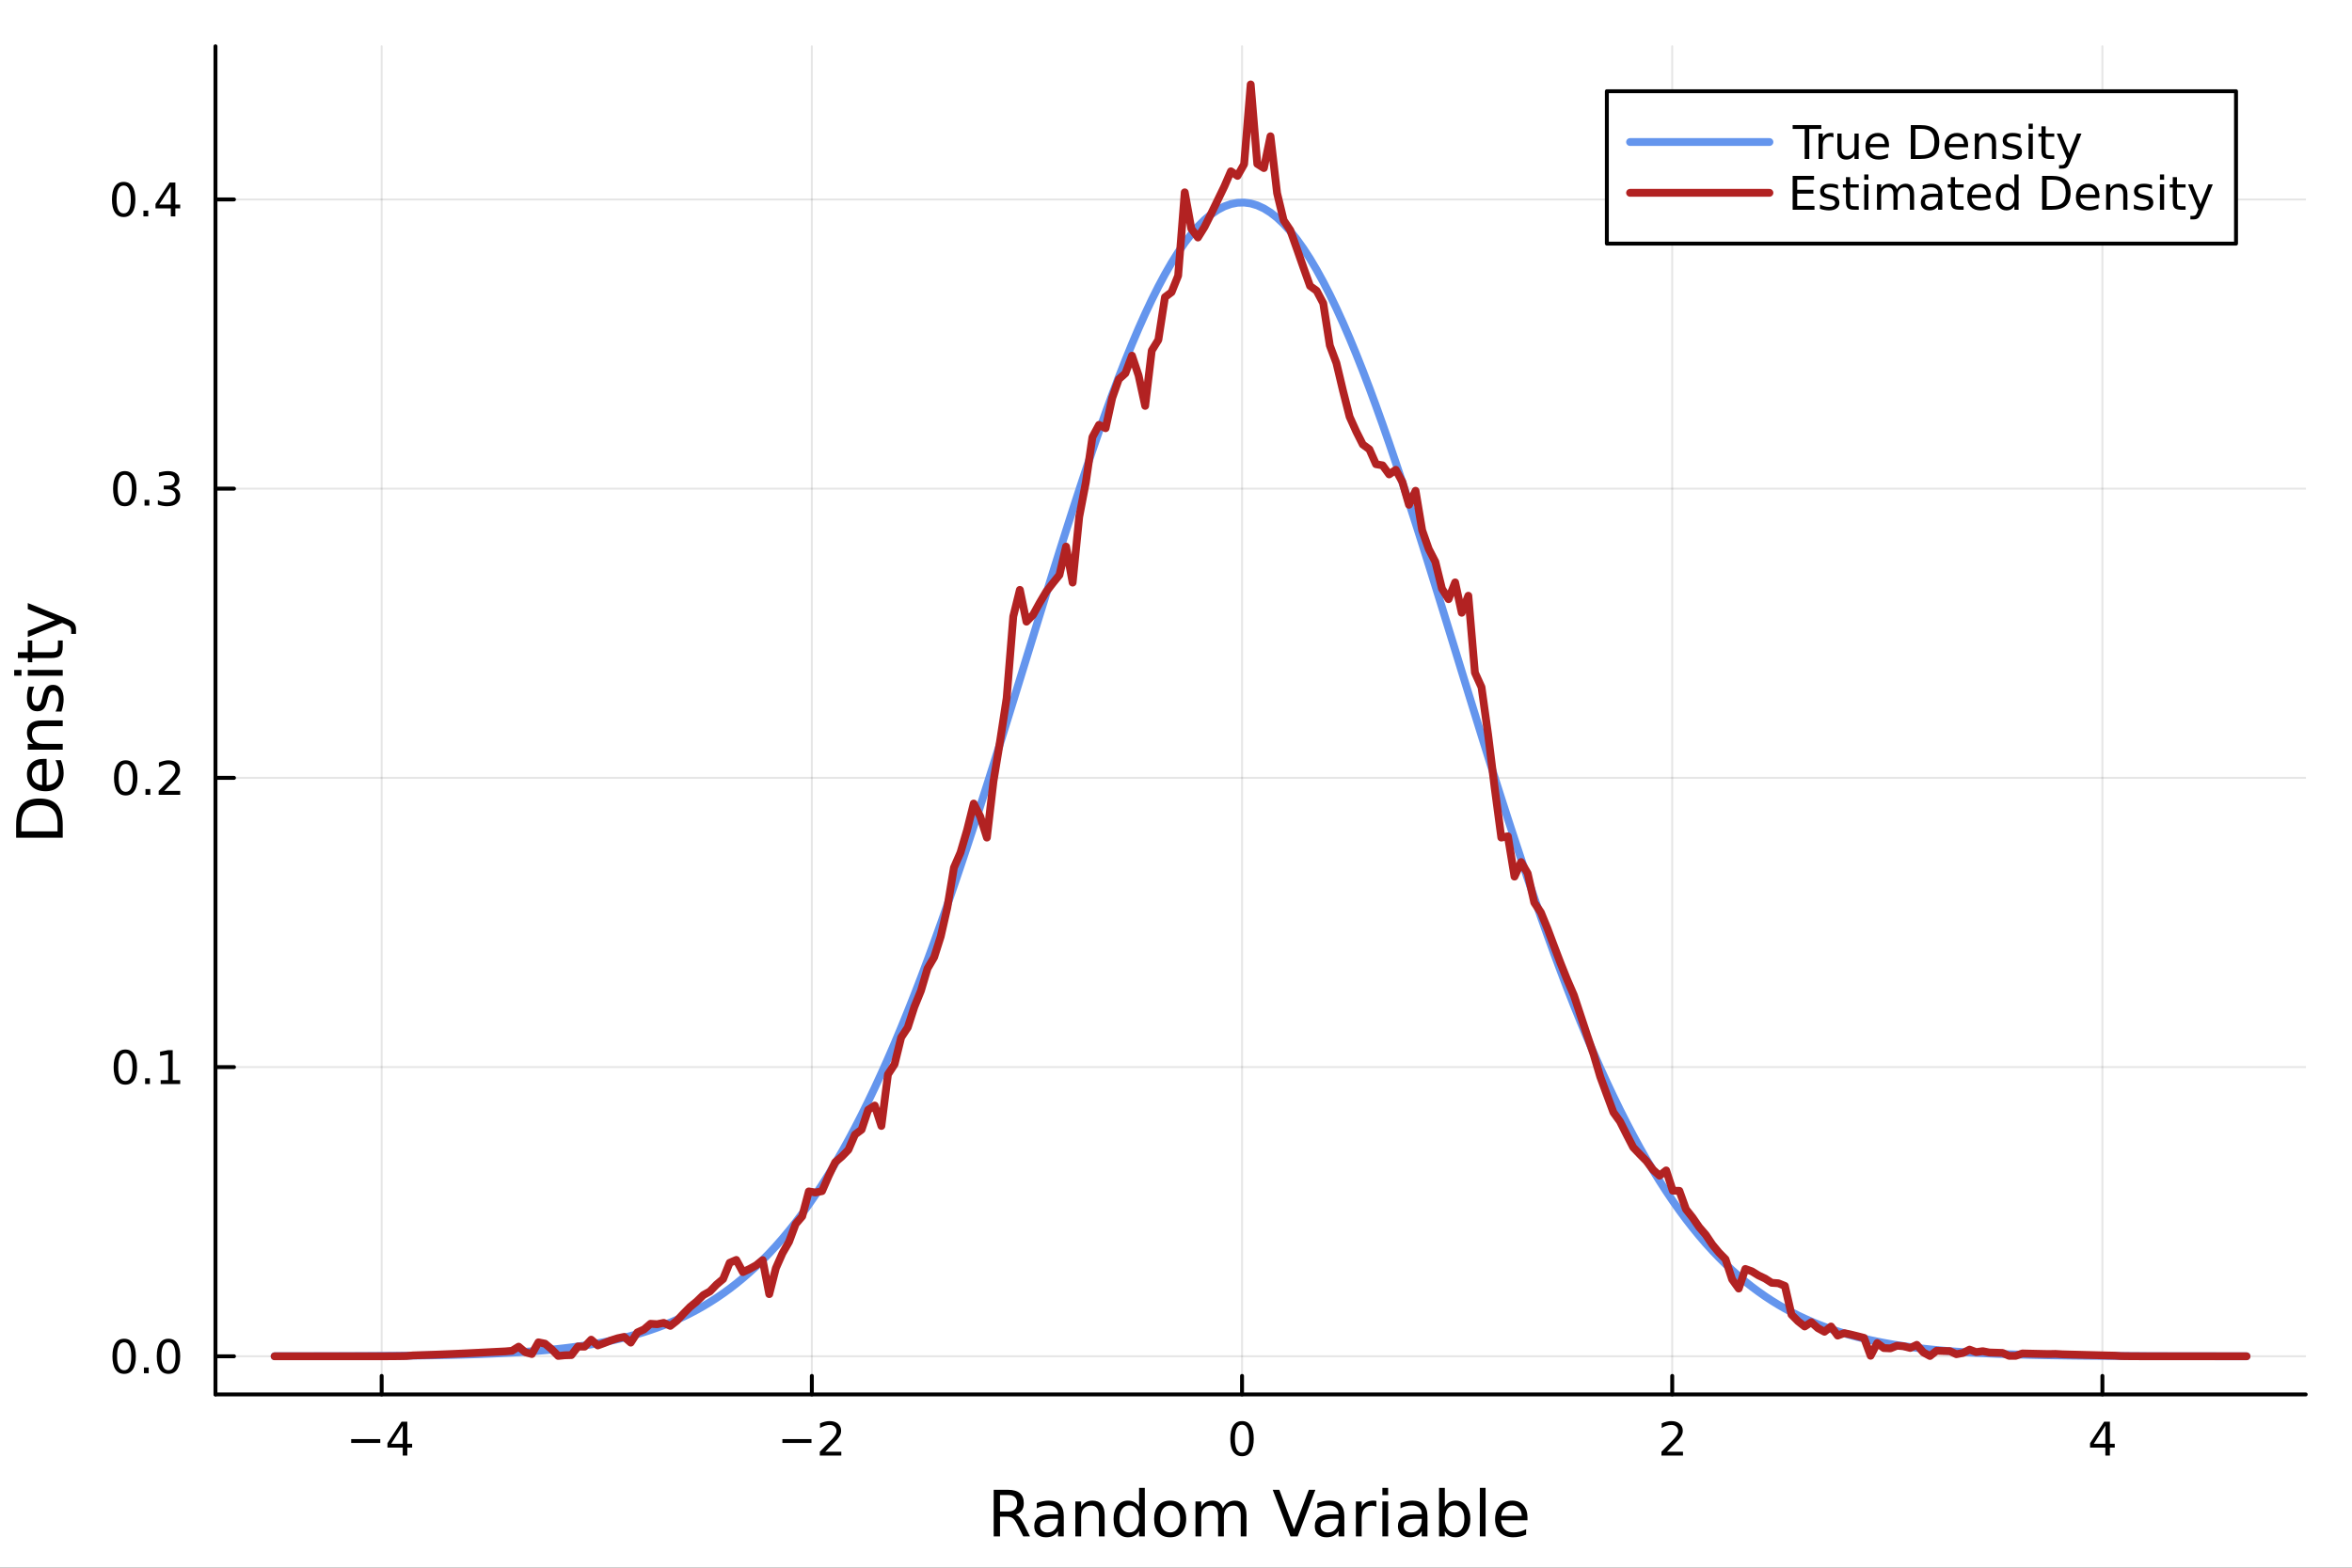 <?xml version="1.0" encoding="utf-8"?>
<svg xmlns="http://www.w3.org/2000/svg" xmlns:xlink="http://www.w3.org/1999/xlink" width="600" height="400" viewBox="0 0 2400 1600">
<rect x="0" y="0" width="2400" height="1600" fill="#333333" stroke="none"/>
<defs>
  <clipPath id="clip560">
    <rect x="0" y="0" width="2400" height="1600"/>
  </clipPath>
</defs>
<path clip-path="url(#clip560)" d="M0 1600 L2400 1600 L2400 0 L0 0  Z" fill="#ffffff" fill-rule="evenodd" fill-opacity="1"/>
<defs>
  <clipPath id="clip561">
    <rect x="480" y="0" width="1681" height="1600"/>
  </clipPath>
</defs>
<path clip-path="url(#clip560)" d="M219.866 1423.18 L2352.76 1423.18 L2352.76 47.244 L219.866 47.244  Z" fill="#ffffff" fill-rule="evenodd" fill-opacity="1"/>
<defs>
  <clipPath id="clip562">
    <rect x="219" y="47" width="2134" height="1377"/>
  </clipPath>
</defs>
<polyline clip-path="url(#clip562)" style="stroke:#000000; stroke-linecap:round; stroke-linejoin:round; stroke-width:2; stroke-opacity:0.1; fill:none" points="389.45,1423.18 389.45,47.244 "/>
<polyline clip-path="url(#clip562)" style="stroke:#000000; stroke-linecap:round; stroke-linejoin:round; stroke-width:2; stroke-opacity:0.1; fill:none" points="828.415,1423.18 828.415,47.244 "/>
<polyline clip-path="url(#clip562)" style="stroke:#000000; stroke-linecap:round; stroke-linejoin:round; stroke-width:2; stroke-opacity:0.1; fill:none" points="1267.38,1423.18 1267.38,47.244 "/>
<polyline clip-path="url(#clip562)" style="stroke:#000000; stroke-linecap:round; stroke-linejoin:round; stroke-width:2; stroke-opacity:0.1; fill:none" points="1706.35,1423.18 1706.35,47.244 "/>
<polyline clip-path="url(#clip562)" style="stroke:#000000; stroke-linecap:round; stroke-linejoin:round; stroke-width:2; stroke-opacity:0.1; fill:none" points="2145.31,1423.18 2145.31,47.244 "/>
<polyline clip-path="url(#clip562)" style="stroke:#000000; stroke-linecap:round; stroke-linejoin:round; stroke-width:2; stroke-opacity:0.1; fill:none" points="219.866,1384.24 2352.76,1384.24 "/>
<polyline clip-path="url(#clip562)" style="stroke:#000000; stroke-linecap:round; stroke-linejoin:round; stroke-width:2; stroke-opacity:0.1; fill:none" points="219.866,1089.07 2352.76,1089.07 "/>
<polyline clip-path="url(#clip562)" style="stroke:#000000; stroke-linecap:round; stroke-linejoin:round; stroke-width:2; stroke-opacity:0.1; fill:none" points="219.866,793.896 2352.76,793.896 "/>
<polyline clip-path="url(#clip562)" style="stroke:#000000; stroke-linecap:round; stroke-linejoin:round; stroke-width:2; stroke-opacity:0.1; fill:none" points="219.866,498.726 2352.76,498.726 "/>
<polyline clip-path="url(#clip562)" style="stroke:#000000; stroke-linecap:round; stroke-linejoin:round; stroke-width:2; stroke-opacity:0.1; fill:none" points="219.866,203.555 2352.76,203.555 "/>
<polyline clip-path="url(#clip560)" style="stroke:#000000; stroke-linecap:round; stroke-linejoin:round; stroke-width:4; stroke-opacity:1; fill:none" points="219.866,1423.18 2352.76,1423.18 "/>
<polyline clip-path="url(#clip560)" style="stroke:#000000; stroke-linecap:round; stroke-linejoin:round; stroke-width:4; stroke-opacity:1; fill:none" points="389.45,1423.18 389.45,1404.28 "/>
<polyline clip-path="url(#clip560)" style="stroke:#000000; stroke-linecap:round; stroke-linejoin:round; stroke-width:4; stroke-opacity:1; fill:none" points="828.415,1423.18 828.415,1404.28 "/>
<polyline clip-path="url(#clip560)" style="stroke:#000000; stroke-linecap:round; stroke-linejoin:round; stroke-width:4; stroke-opacity:1; fill:none" points="1267.38,1423.18 1267.38,1404.28 "/>
<polyline clip-path="url(#clip560)" style="stroke:#000000; stroke-linecap:round; stroke-linejoin:round; stroke-width:4; stroke-opacity:1; fill:none" points="1706.35,1423.18 1706.35,1404.28 "/>
<polyline clip-path="url(#clip560)" style="stroke:#000000; stroke-linecap:round; stroke-linejoin:round; stroke-width:4; stroke-opacity:1; fill:none" points="2145.31,1423.18 2145.31,1404.28 "/>
<path clip-path="url(#clip560)" d="M358.35 1468.75 L388.026 1468.75 L388.026 1472.69 L358.35 1472.69 L358.35 1468.75 Z" fill="#000000" fill-rule="nonzero" fill-opacity="1" /><path clip-path="url(#clip560)" d="M410.966 1455.09 L399.16 1473.54 L410.966 1473.54 L410.966 1455.09 M409.739 1451.02 L415.619 1451.02 L415.619 1473.54 L420.549 1473.54 L420.549 1477.43 L415.619 1477.43 L415.619 1485.58 L410.966 1485.58 L410.966 1477.43 L395.364 1477.43 L395.364 1472.92 L409.739 1451.02 Z" fill="#000000" fill-rule="nonzero" fill-opacity="1" /><path clip-path="url(#clip560)" d="M798.358 1468.75 L828.033 1468.75 L828.033 1472.69 L798.358 1472.69 L798.358 1468.75 Z" fill="#000000" fill-rule="nonzero" fill-opacity="1" /><path clip-path="url(#clip560)" d="M842.154 1481.64 L858.473 1481.64 L858.473 1485.58 L836.529 1485.58 L836.529 1481.64 Q839.191 1478.89 843.774 1474.26 Q848.38 1469.61 849.561 1468.27 Q851.806 1465.74 852.686 1464.01 Q853.589 1462.25 853.589 1460.56 Q853.589 1457.8 851.644 1456.07 Q849.723 1454.33 846.621 1454.33 Q844.422 1454.33 841.968 1455.09 Q839.538 1455.86 836.76 1457.41 L836.76 1452.69 Q839.584 1451.55 842.038 1450.97 Q844.492 1450.39 846.529 1450.39 Q851.899 1450.39 855.093 1453.08 Q858.288 1455.77 858.288 1460.26 Q858.288 1462.39 857.478 1464.31 Q856.691 1466.2 854.584 1468.8 Q854.005 1469.47 850.904 1472.69 Q847.802 1475.88 842.154 1481.64 Z" fill="#000000" fill-rule="nonzero" fill-opacity="1" /><path clip-path="url(#clip560)" d="M1267.38 1454.1 Q1263.77 1454.1 1261.94 1457.66 Q1260.14 1461.2 1260.14 1468.33 Q1260.14 1475.44 1261.94 1479.01 Q1263.77 1482.55 1267.38 1482.55 Q1271.01 1482.55 1272.82 1479.01 Q1274.65 1475.44 1274.65 1468.33 Q1274.65 1461.2 1272.82 1457.66 Q1271.01 1454.1 1267.38 1454.1 M1267.38 1450.39 Q1273.19 1450.39 1276.25 1455 Q1279.33 1459.58 1279.33 1468.33 Q1279.33 1477.06 1276.25 1481.67 Q1273.19 1486.25 1267.38 1486.25 Q1261.57 1486.25 1258.49 1481.67 Q1255.44 1477.06 1255.44 1468.33 Q1255.44 1459.58 1258.49 1455 Q1261.57 1450.39 1267.38 1450.39 Z" fill="#000000" fill-rule="nonzero" fill-opacity="1" /><path clip-path="url(#clip560)" d="M1701 1481.64 L1717.32 1481.64 L1717.32 1485.58 L1695.37 1485.58 L1695.37 1481.64 Q1698.04 1478.89 1702.62 1474.26 Q1707.23 1469.61 1708.41 1468.27 Q1710.65 1465.74 1711.53 1464.01 Q1712.43 1462.25 1712.43 1460.56 Q1712.43 1457.8 1710.49 1456.07 Q1708.57 1454.33 1705.47 1454.33 Q1703.27 1454.33 1700.81 1455.09 Q1698.38 1455.86 1695.61 1457.41 L1695.61 1452.69 Q1698.43 1451.55 1700.88 1450.97 Q1703.34 1450.39 1705.37 1450.39 Q1710.74 1450.39 1713.94 1453.08 Q1717.13 1455.77 1717.13 1460.26 Q1717.13 1462.39 1716.32 1464.31 Q1715.54 1466.2 1713.43 1468.8 Q1712.85 1469.47 1709.75 1472.69 Q1706.65 1475.88 1701 1481.64 Z" fill="#000000" fill-rule="nonzero" fill-opacity="1" /><path clip-path="url(#clip560)" d="M2148.32 1455.09 L2136.52 1473.54 L2148.32 1473.54 L2148.32 1455.09 M2147.09 1451.02 L2152.97 1451.02 L2152.97 1473.54 L2157.9 1473.54 L2157.9 1477.43 L2152.97 1477.43 L2152.97 1485.58 L2148.32 1485.58 L2148.32 1477.43 L2132.72 1477.43 L2132.72 1472.92 L2147.09 1451.02 Z" fill="#000000" fill-rule="nonzero" fill-opacity="1" /><path clip-path="url(#clip560)" d="M1036.52 1545.76 Q1038.59 1546.46 1040.53 1548.76 Q1042.5 1551.05 1044.48 1555.06 L1051 1568.04 L1044.1 1568.04 L1038.02 1555.85 Q1035.66 1551.08 1033.43 1549.52 Q1031.24 1547.96 1027.42 1547.96 L1020.42 1547.96 L1020.42 1568.04 L1013.99 1568.04 L1013.99 1520.52 L1028.5 1520.52 Q1036.65 1520.52 1040.66 1523.93 Q1044.67 1527.34 1044.67 1534.21 Q1044.67 1538.7 1042.57 1541.66 Q1040.5 1544.62 1036.52 1545.76 M1020.42 1525.81 L1020.42 1542.68 L1028.5 1542.68 Q1033.15 1542.68 1035.5 1540.54 Q1037.89 1538.38 1037.89 1534.21 Q1037.89 1530.04 1035.5 1527.94 Q1033.15 1525.81 1028.5 1525.81 L1020.42 1525.81 Z" fill="#000000" fill-rule="nonzero" fill-opacity="1" /><path clip-path="url(#clip560)" d="M1073.79 1550.12 Q1066.69 1550.12 1063.96 1551.75 Q1061.22 1553.37 1061.22 1557.29 Q1061.22 1560.4 1063.26 1562.25 Q1065.33 1564.07 1068.86 1564.07 Q1073.73 1564.07 1076.66 1560.63 Q1079.62 1557.16 1079.62 1551.43 L1079.62 1550.12 L1073.79 1550.12 M1085.47 1547.71 L1085.47 1568.04 L1079.62 1568.04 L1079.62 1562.63 Q1077.61 1565.88 1074.62 1567.44 Q1071.63 1568.97 1067.3 1568.97 Q1061.82 1568.97 1058.58 1565.91 Q1055.36 1562.82 1055.36 1557.67 Q1055.36 1551.65 1059.37 1548.6 Q1063.42 1545.54 1071.4 1545.54 L1079.62 1545.54 L1079.62 1544.97 Q1079.62 1540.93 1076.94 1538.73 Q1074.3 1536.5 1069.5 1536.5 Q1066.44 1536.5 1063.54 1537.23 Q1060.65 1537.97 1057.97 1539.43 L1057.97 1534.02 Q1061.19 1532.78 1064.21 1532.17 Q1067.24 1531.54 1070.1 1531.54 Q1077.83 1531.54 1081.65 1535.55 Q1085.47 1539.56 1085.47 1547.71 Z" fill="#000000" fill-rule="nonzero" fill-opacity="1" /><path clip-path="url(#clip560)" d="M1127.17 1546.53 L1127.17 1568.04 L1121.31 1568.04 L1121.31 1546.72 Q1121.31 1541.66 1119.34 1539.14 Q1117.37 1536.63 1113.42 1536.63 Q1108.68 1536.63 1105.94 1539.65 Q1103.2 1542.68 1103.2 1547.9 L1103.2 1568.04 L1097.31 1568.04 L1097.31 1532.4 L1103.2 1532.4 L1103.2 1537.93 Q1105.3 1534.72 1108.13 1533.13 Q1111 1531.54 1114.72 1531.54 Q1120.87 1531.54 1124.02 1535.36 Q1127.17 1539.14 1127.17 1546.53 Z" fill="#000000" fill-rule="nonzero" fill-opacity="1" /><path clip-path="url(#clip560)" d="M1162.31 1537.81 L1162.31 1518.52 L1168.16 1518.52 L1168.16 1568.04 L1162.31 1568.04 L1162.31 1562.7 Q1160.46 1565.88 1157.63 1567.44 Q1154.83 1568.97 1150.88 1568.97 Q1144.42 1568.97 1140.35 1563.81 Q1136.3 1558.65 1136.3 1550.25 Q1136.3 1541.85 1140.35 1536.69 Q1144.42 1531.54 1150.88 1531.54 Q1154.83 1531.54 1157.63 1533.1 Q1160.46 1534.62 1162.31 1537.81 M1142.35 1550.25 Q1142.35 1556.71 1144.99 1560.4 Q1147.67 1564.07 1152.31 1564.07 Q1156.96 1564.07 1159.63 1560.4 Q1162.31 1556.71 1162.31 1550.25 Q1162.31 1543.79 1159.63 1540.13 Q1156.96 1536.44 1152.31 1536.44 Q1147.67 1536.44 1144.99 1540.13 Q1142.35 1543.79 1142.35 1550.25 Z" fill="#000000" fill-rule="nonzero" fill-opacity="1" /><path clip-path="url(#clip560)" d="M1194.04 1536.5 Q1189.33 1536.5 1186.59 1540.19 Q1183.86 1543.85 1183.86 1550.25 Q1183.86 1556.65 1186.56 1560.34 Q1189.3 1564 1194.04 1564 Q1198.72 1564 1201.46 1560.31 Q1204.19 1556.62 1204.19 1550.25 Q1204.19 1543.92 1201.46 1540.23 Q1198.72 1536.5 1194.04 1536.5 M1194.04 1531.54 Q1201.68 1531.54 1206.04 1536.5 Q1210.4 1541.47 1210.4 1550.25 Q1210.4 1559 1206.04 1564 Q1201.68 1568.97 1194.04 1568.97 Q1186.37 1568.97 1182.01 1564 Q1177.68 1559 1177.68 1550.25 Q1177.68 1541.47 1182.01 1536.5 Q1186.37 1531.54 1194.04 1531.54 Z" fill="#000000" fill-rule="nonzero" fill-opacity="1" /><path clip-path="url(#clip560)" d="M1247.86 1539.24 Q1250.06 1535.29 1253.11 1533.41 Q1256.17 1531.54 1260.31 1531.54 Q1265.88 1531.54 1268.9 1535.45 Q1271.92 1539.33 1271.92 1546.53 L1271.92 1568.04 L1266.04 1568.04 L1266.04 1546.72 Q1266.04 1541.59 1264.22 1539.11 Q1262.41 1536.63 1258.68 1536.63 Q1254.13 1536.63 1251.49 1539.65 Q1248.85 1542.68 1248.85 1547.9 L1248.85 1568.04 L1242.96 1568.04 L1242.96 1546.72 Q1242.96 1541.56 1241.15 1539.11 Q1239.33 1536.63 1235.54 1536.63 Q1231.06 1536.63 1228.41 1539.68 Q1225.77 1542.71 1225.77 1547.9 L1225.77 1568.04 L1219.88 1568.04 L1219.88 1532.4 L1225.77 1532.4 L1225.77 1537.93 Q1227.78 1534.66 1230.58 1533.1 Q1233.38 1531.54 1237.23 1531.54 Q1241.11 1531.54 1243.82 1533.51 Q1246.56 1535.48 1247.86 1539.24 Z" fill="#000000" fill-rule="nonzero" fill-opacity="1" /><path clip-path="url(#clip560)" d="M1316.83 1568.04 L1298.69 1520.52 L1305.41 1520.52 L1320.46 1560.53 L1335.55 1520.52 L1342.23 1520.52 L1324.12 1568.04 L1316.83 1568.04 Z" fill="#000000" fill-rule="nonzero" fill-opacity="1" /><path clip-path="url(#clip560)" d="M1360.06 1550.12 Q1352.96 1550.12 1350.22 1551.75 Q1347.49 1553.37 1347.49 1557.29 Q1347.49 1560.4 1349.52 1562.25 Q1351.59 1564.07 1355.12 1564.07 Q1359.99 1564.07 1362.92 1560.63 Q1365.88 1557.16 1365.88 1551.43 L1365.88 1550.12 L1360.06 1550.12 M1371.74 1547.71 L1371.74 1568.04 L1365.88 1568.04 L1365.88 1562.63 Q1363.88 1565.88 1360.89 1567.44 Q1357.89 1568.97 1353.56 1568.97 Q1348.09 1568.97 1344.84 1565.91 Q1341.63 1562.82 1341.63 1557.67 Q1341.63 1551.65 1345.64 1548.6 Q1349.68 1545.54 1357.67 1545.54 L1365.88 1545.54 L1365.88 1544.97 Q1365.88 1540.93 1363.21 1538.73 Q1360.57 1536.5 1355.76 1536.5 Q1352.71 1536.5 1349.81 1537.23 Q1346.91 1537.97 1344.24 1539.43 L1344.24 1534.02 Q1347.45 1532.78 1350.48 1532.17 Q1353.5 1531.54 1356.37 1531.54 Q1364.1 1531.54 1367.92 1535.55 Q1371.74 1539.56 1371.74 1547.71 Z" fill="#000000" fill-rule="nonzero" fill-opacity="1" /><path clip-path="url(#clip560)" d="M1404.46 1537.87 Q1403.47 1537.3 1402.29 1537.04 Q1401.15 1536.76 1399.75 1536.76 Q1394.78 1536.76 1392.11 1540 Q1389.47 1543.22 1389.47 1549.27 L1389.47 1568.04 L1383.58 1568.04 L1383.58 1532.4 L1389.47 1532.4 L1389.47 1537.93 Q1391.31 1534.69 1394.27 1533.13 Q1397.23 1531.54 1401.47 1531.54 Q1402.07 1531.54 1402.8 1531.63 Q1403.54 1531.7 1404.43 1531.85 L1404.46 1537.87 Z" fill="#000000" fill-rule="nonzero" fill-opacity="1" /><path clip-path="url(#clip560)" d="M1410.6 1532.4 L1416.46 1532.4 L1416.46 1568.04 L1410.6 1568.04 L1410.6 1532.4 M1410.6 1518.52 L1416.46 1518.52 L1416.46 1525.93 L1410.6 1525.93 L1410.6 1518.52 Z" fill="#000000" fill-rule="nonzero" fill-opacity="1" /><path clip-path="url(#clip560)" d="M1444.91 1550.12 Q1437.81 1550.12 1435.08 1551.75 Q1432.34 1553.37 1432.34 1557.29 Q1432.34 1560.4 1434.38 1562.25 Q1436.45 1564.07 1439.98 1564.07 Q1444.85 1564.07 1447.78 1560.63 Q1450.74 1557.16 1450.74 1551.43 L1450.74 1550.12 L1444.91 1550.12 M1456.59 1547.71 L1456.59 1568.04 L1450.74 1568.04 L1450.74 1562.63 Q1448.73 1565.88 1445.74 1567.44 Q1442.75 1568.97 1438.42 1568.97 Q1432.95 1568.97 1429.7 1565.91 Q1426.48 1562.82 1426.48 1557.67 Q1426.48 1551.65 1430.49 1548.6 Q1434.54 1545.54 1442.53 1545.54 L1450.74 1545.54 L1450.74 1544.97 Q1450.74 1540.93 1448.06 1538.73 Q1445.42 1536.5 1440.62 1536.5 Q1437.56 1536.5 1434.66 1537.23 Q1431.77 1537.97 1429.09 1539.43 L1429.09 1534.02 Q1432.31 1532.78 1435.33 1532.17 Q1438.36 1531.54 1441.22 1531.54 Q1448.95 1531.54 1452.77 1535.55 Q1456.59 1539.56 1456.59 1547.71 Z" fill="#000000" fill-rule="nonzero" fill-opacity="1" /><path clip-path="url(#clip560)" d="M1494.25 1550.25 Q1494.25 1543.79 1491.57 1540.13 Q1488.93 1536.44 1484.28 1536.44 Q1479.64 1536.44 1476.96 1540.13 Q1474.32 1543.79 1474.32 1550.25 Q1474.32 1556.71 1476.96 1560.4 Q1479.64 1564.07 1484.28 1564.07 Q1488.93 1564.07 1491.57 1560.4 Q1494.25 1556.71 1494.25 1550.25 M1474.32 1537.81 Q1476.17 1534.62 1478.97 1533.1 Q1481.8 1531.54 1485.72 1531.54 Q1492.21 1531.54 1496.25 1536.69 Q1500.33 1541.85 1500.33 1550.25 Q1500.33 1558.65 1496.25 1563.81 Q1492.21 1568.97 1485.72 1568.97 Q1481.8 1568.97 1478.97 1567.44 Q1476.17 1565.88 1474.32 1562.7 L1474.32 1568.04 L1468.43 1568.04 L1468.43 1518.52 L1474.32 1518.52 L1474.32 1537.81 Z" fill="#000000" fill-rule="nonzero" fill-opacity="1" /><path clip-path="url(#clip560)" d="M1510.03 1518.52 L1515.89 1518.52 L1515.89 1568.04 L1510.03 1568.04 L1510.03 1518.52 Z" fill="#000000" fill-rule="nonzero" fill-opacity="1" /><path clip-path="url(#clip560)" d="M1558.64 1548.76 L1558.64 1551.62 L1531.71 1551.62 Q1532.09 1557.67 1535.34 1560.85 Q1538.62 1564 1544.44 1564 Q1547.81 1564 1550.97 1563.17 Q1554.15 1562.35 1557.27 1560.69 L1557.27 1566.23 Q1554.12 1567.57 1550.81 1568.27 Q1547.5 1568.97 1544.09 1568.97 Q1535.56 1568.97 1530.56 1564 Q1525.6 1559.04 1525.6 1550.57 Q1525.6 1541.82 1530.31 1536.69 Q1535.05 1531.54 1543.07 1531.54 Q1550.27 1531.54 1554.43 1536.18 Q1558.64 1540.8 1558.64 1548.76 M1552.78 1547.04 Q1552.72 1542.23 1550.07 1539.37 Q1547.46 1536.5 1543.14 1536.5 Q1538.23 1536.5 1535.27 1539.27 Q1532.35 1542.04 1531.9 1547.07 L1552.78 1547.04 Z" fill="#000000" fill-rule="nonzero" fill-opacity="1" /><polyline clip-path="url(#clip560)" style="stroke:#000000; stroke-linecap:round; stroke-linejoin:round; stroke-width:4; stroke-opacity:1; fill:none" points="219.866,1423.18 219.866,47.244 "/>
<polyline clip-path="url(#clip560)" style="stroke:#000000; stroke-linecap:round; stroke-linejoin:round; stroke-width:4; stroke-opacity:1; fill:none" points="219.866,1384.24 238.764,1384.24 "/>
<polyline clip-path="url(#clip560)" style="stroke:#000000; stroke-linecap:round; stroke-linejoin:round; stroke-width:4; stroke-opacity:1; fill:none" points="219.866,1089.07 238.764,1089.07 "/>
<polyline clip-path="url(#clip560)" style="stroke:#000000; stroke-linecap:round; stroke-linejoin:round; stroke-width:4; stroke-opacity:1; fill:none" points="219.866,793.896 238.764,793.896 "/>
<polyline clip-path="url(#clip560)" style="stroke:#000000; stroke-linecap:round; stroke-linejoin:round; stroke-width:4; stroke-opacity:1; fill:none" points="219.866,498.726 238.764,498.726 "/>
<polyline clip-path="url(#clip560)" style="stroke:#000000; stroke-linecap:round; stroke-linejoin:round; stroke-width:4; stroke-opacity:1; fill:none" points="219.866,203.555 238.764,203.555 "/>
<path clip-path="url(#clip560)" d="M126.691 1370.04 Q123.08 1370.04 121.251 1373.6 Q119.445 1377.14 119.445 1384.27 Q119.445 1391.38 121.251 1394.94 Q123.08 1398.49 126.691 1398.49 Q130.325 1398.49 132.13 1394.94 Q133.959 1391.38 133.959 1384.27 Q133.959 1377.14 132.13 1373.6 Q130.325 1370.04 126.691 1370.04 M126.691 1366.33 Q132.501 1366.33 135.556 1370.94 Q138.635 1375.52 138.635 1384.27 Q138.635 1393 135.556 1397.61 Q132.501 1402.19 126.691 1402.19 Q120.88 1402.19 117.802 1397.61 Q114.746 1393 114.746 1384.27 Q114.746 1375.52 117.802 1370.94 Q120.88 1366.33 126.691 1366.33 Z" fill="#000000" fill-rule="nonzero" fill-opacity="1" /><path clip-path="url(#clip560)" d="M146.853 1395.64 L151.737 1395.64 L151.737 1401.52 L146.853 1401.52 L146.853 1395.64 Z" fill="#000000" fill-rule="nonzero" fill-opacity="1" /><path clip-path="url(#clip560)" d="M171.922 1370.04 Q168.311 1370.04 166.482 1373.6 Q164.677 1377.14 164.677 1384.27 Q164.677 1391.38 166.482 1394.94 Q168.311 1398.49 171.922 1398.49 Q175.556 1398.49 177.362 1394.94 Q179.19 1391.38 179.19 1384.27 Q179.19 1377.14 177.362 1373.6 Q175.556 1370.04 171.922 1370.04 M171.922 1366.33 Q177.732 1366.33 180.788 1370.94 Q183.866 1375.52 183.866 1384.27 Q183.866 1393 180.788 1397.61 Q177.732 1402.19 171.922 1402.19 Q166.112 1402.19 163.033 1397.61 Q159.978 1393 159.978 1384.27 Q159.978 1375.52 163.033 1370.94 Q166.112 1366.33 171.922 1366.33 Z" fill="#000000" fill-rule="nonzero" fill-opacity="1" /><path clip-path="url(#clip560)" d="M127.917 1074.87 Q124.306 1074.87 122.478 1078.43 Q120.672 1081.97 120.672 1089.1 Q120.672 1096.21 122.478 1099.77 Q124.306 1103.31 127.917 1103.31 Q131.552 1103.31 133.357 1099.77 Q135.186 1096.21 135.186 1089.1 Q135.186 1081.97 133.357 1078.43 Q131.552 1074.87 127.917 1074.87 M127.917 1071.16 Q133.728 1071.16 136.783 1075.77 Q139.862 1080.35 139.862 1089.1 Q139.862 1097.83 136.783 1102.44 Q133.728 1107.02 127.917 1107.02 Q122.107 1107.02 119.029 1102.44 Q115.973 1097.83 115.973 1089.1 Q115.973 1080.35 119.029 1075.77 Q122.107 1071.16 127.917 1071.16 Z" fill="#000000" fill-rule="nonzero" fill-opacity="1" /><path clip-path="url(#clip560)" d="M148.079 1100.47 L152.964 1100.47 L152.964 1106.35 L148.079 1106.35 L148.079 1100.47 Z" fill="#000000" fill-rule="nonzero" fill-opacity="1" /><path clip-path="url(#clip560)" d="M163.959 1102.41 L171.598 1102.41 L171.598 1076.05 L163.288 1077.71 L163.288 1073.45 L171.552 1071.79 L176.227 1071.79 L176.227 1102.41 L183.866 1102.41 L183.866 1106.35 L163.959 1106.35 L163.959 1102.41 Z" fill="#000000" fill-rule="nonzero" fill-opacity="1" /><path clip-path="url(#clip560)" d="M128.288 779.695 Q124.677 779.695 122.848 783.26 Q121.043 786.802 121.043 793.931 Q121.043 801.038 122.848 804.602 Q124.677 808.144 128.288 808.144 Q131.922 808.144 133.728 804.602 Q135.556 801.038 135.556 793.931 Q135.556 786.802 133.728 783.26 Q131.922 779.695 128.288 779.695 M128.288 775.991 Q134.098 775.991 137.154 780.598 Q140.232 785.181 140.232 793.931 Q140.232 802.658 137.154 807.264 Q134.098 811.848 128.288 811.848 Q122.478 811.848 119.399 807.264 Q116.343 802.658 116.343 793.931 Q116.343 785.181 119.399 780.598 Q122.478 775.991 128.288 775.991 Z" fill="#000000" fill-rule="nonzero" fill-opacity="1" /><path clip-path="url(#clip560)" d="M148.45 805.297 L153.334 805.297 L153.334 811.176 L148.45 811.176 L148.45 805.297 Z" fill="#000000" fill-rule="nonzero" fill-opacity="1" /><path clip-path="url(#clip560)" d="M167.547 807.241 L183.866 807.241 L183.866 811.176 L161.922 811.176 L161.922 807.241 Q164.584 804.487 169.167 799.857 Q173.774 795.204 174.954 793.862 Q177.2 791.339 178.079 789.602 Q178.982 787.843 178.982 786.153 Q178.982 783.399 177.038 781.663 Q175.116 779.927 172.014 779.927 Q169.815 779.927 167.362 780.691 Q164.931 781.454 162.153 783.005 L162.153 778.283 Q164.977 777.149 167.431 776.57 Q169.885 775.991 171.922 775.991 Q177.292 775.991 180.487 778.677 Q183.681 781.362 183.681 785.853 Q183.681 787.982 182.871 789.903 Q182.084 791.802 179.977 794.394 Q179.399 795.065 176.297 798.283 Q173.195 801.477 167.547 807.241 Z" fill="#000000" fill-rule="nonzero" fill-opacity="1" /><path clip-path="url(#clip560)" d="M127.339 484.524 Q123.728 484.524 121.899 488.089 Q120.093 491.631 120.093 498.76 Q120.093 505.867 121.899 509.432 Q123.728 512.973 127.339 512.973 Q130.973 512.973 132.779 509.432 Q134.607 505.867 134.607 498.76 Q134.607 491.631 132.779 488.089 Q130.973 484.524 127.339 484.524 M127.339 480.821 Q133.149 480.821 136.204 485.427 Q139.283 490.01 139.283 498.76 Q139.283 507.487 136.204 512.094 Q133.149 516.677 127.339 516.677 Q121.529 516.677 118.45 512.094 Q115.394 507.487 115.394 498.76 Q115.394 490.01 118.45 485.427 Q121.529 480.821 127.339 480.821 Z" fill="#000000" fill-rule="nonzero" fill-opacity="1" /><path clip-path="url(#clip560)" d="M147.501 510.126 L152.385 510.126 L152.385 516.006 L147.501 516.006 L147.501 510.126 Z" fill="#000000" fill-rule="nonzero" fill-opacity="1" /><path clip-path="url(#clip560)" d="M176.737 497.371 Q180.093 498.089 181.968 500.357 Q183.866 502.626 183.866 505.959 Q183.866 511.075 180.348 513.876 Q176.829 516.677 170.348 516.677 Q168.172 516.677 165.857 516.237 Q163.565 515.82 161.112 514.964 L161.112 510.45 Q163.056 511.584 165.371 512.163 Q167.686 512.742 170.209 512.742 Q174.607 512.742 176.899 511.006 Q179.214 509.269 179.214 505.959 Q179.214 502.904 177.061 501.191 Q174.931 499.455 171.112 499.455 L167.084 499.455 L167.084 495.612 L171.297 495.612 Q174.746 495.612 176.575 494.246 Q178.403 492.858 178.403 490.265 Q178.403 487.603 176.505 486.191 Q174.63 484.756 171.112 484.756 Q169.19 484.756 166.991 485.172 Q164.792 485.589 162.153 486.469 L162.153 482.302 Q164.815 481.561 167.13 481.191 Q169.468 480.821 171.528 480.821 Q176.852 480.821 179.954 483.251 Q183.056 485.658 183.056 489.779 Q183.056 492.649 181.413 494.64 Q179.769 496.607 176.737 497.371 Z" fill="#000000" fill-rule="nonzero" fill-opacity="1" /><path clip-path="url(#clip560)" d="M126.205 189.353 Q122.593 189.353 120.765 192.918 Q118.959 196.46 118.959 203.589 Q118.959 210.696 120.765 214.261 Q122.593 217.802 126.205 217.802 Q129.839 217.802 131.644 214.261 Q133.473 210.696 133.473 203.589 Q133.473 196.46 131.644 192.918 Q129.839 189.353 126.205 189.353 M126.205 185.65 Q132.015 185.65 135.07 190.256 Q138.149 194.839 138.149 203.589 Q138.149 212.316 135.07 216.923 Q132.015 221.506 126.205 221.506 Q120.394 221.506 117.316 216.923 Q114.26 212.316 114.26 203.589 Q114.26 194.839 117.316 190.256 Q120.394 185.65 126.205 185.65 Z" fill="#000000" fill-rule="nonzero" fill-opacity="1" /><path clip-path="url(#clip560)" d="M146.366 214.955 L151.251 214.955 L151.251 220.835 L146.366 220.835 L146.366 214.955 Z" fill="#000000" fill-rule="nonzero" fill-opacity="1" /><path clip-path="url(#clip560)" d="M174.283 190.349 L162.477 208.798 L174.283 208.798 L174.283 190.349 M173.056 186.275 L178.936 186.275 L178.936 208.798 L183.866 208.798 L183.866 212.687 L178.936 212.687 L178.936 220.835 L174.283 220.835 L174.283 212.687 L158.681 212.687 L158.681 208.173 L173.056 186.275 Z" fill="#000000" fill-rule="nonzero" fill-opacity="1" /><path clip-path="url(#clip560)" d="M21.768 848.522 L58.721 848.522 L58.721 840.755 Q58.721 830.92 54.265 826.369 Q49.809 821.786 40.196 821.786 Q30.648 821.786 26.224 826.369 Q21.768 830.92 21.768 840.755 L21.768 848.522 M16.484 854.951 L16.484 841.742 Q16.484 827.928 22.245 821.467 Q27.974 815.006 40.196 815.006 Q52.482 815.006 58.243 821.499 Q64.004 827.992 64.004 841.742 L64.004 854.951 L16.484 854.951 Z" fill="#000000" fill-rule="nonzero" fill-opacity="1" /><path clip-path="url(#clip560)" d="M44.716 774.52 L47.581 774.52 L47.581 801.447 Q53.628 801.065 56.811 797.819 Q59.962 794.54 59.962 788.716 Q59.962 785.342 59.134 782.191 Q58.307 779.008 56.652 775.889 L62.19 775.889 Q63.527 779.04 64.227 782.35 Q64.927 785.66 64.927 789.066 Q64.927 797.596 59.962 802.593 Q54.997 807.558 46.53 807.558 Q37.777 807.558 32.653 802.848 Q27.497 798.105 27.497 790.084 Q27.497 782.891 32.144 778.722 Q36.759 774.52 44.716 774.52 M42.997 780.377 Q38.191 780.44 35.327 783.082 Q32.462 785.692 32.462 790.021 Q32.462 794.922 35.231 797.882 Q38 800.811 43.029 801.256 L42.997 780.377 Z" fill="#000000" fill-rule="nonzero" fill-opacity="1" /><path clip-path="url(#clip560)" d="M42.488 735.276 L64.004 735.276 L64.004 741.132 L42.679 741.132 Q37.618 741.132 35.104 743.105 Q32.589 745.079 32.589 749.026 Q32.589 753.768 35.613 756.505 Q38.637 759.243 43.857 759.243 L64.004 759.243 L64.004 765.131 L28.356 765.131 L28.356 759.243 L33.894 759.243 Q30.68 757.142 29.088 754.309 Q27.497 751.445 27.497 747.721 Q27.497 741.578 31.316 738.427 Q35.104 735.276 42.488 735.276 Z" fill="#000000" fill-rule="nonzero" fill-opacity="1" /><path clip-path="url(#clip560)" d="M29.407 700.869 L34.945 700.869 Q33.672 703.352 33.035 706.025 Q32.398 708.699 32.398 711.563 Q32.398 715.924 33.735 718.12 Q35.072 720.284 37.746 720.284 Q39.783 720.284 40.96 718.725 Q42.106 717.165 43.157 712.455 L43.602 710.449 Q44.939 704.211 47.39 701.601 Q49.809 698.959 54.169 698.959 Q59.134 698.959 62.031 702.906 Q64.927 706.821 64.927 713.696 Q64.927 716.56 64.354 719.68 Q63.813 722.767 62.699 726.204 L56.652 726.204 Q58.339 722.958 59.198 719.807 Q60.026 716.656 60.026 713.569 Q60.026 709.431 58.625 707.203 Q57.193 704.975 54.615 704.975 Q52.228 704.975 50.955 706.598 Q49.681 708.19 48.504 713.632 L48.026 715.669 Q46.88 721.112 44.525 723.531 Q42.138 725.95 38 725.95 Q32.971 725.95 30.234 722.385 Q27.497 718.82 27.497 712.264 Q27.497 709.017 27.974 706.153 Q28.452 703.288 29.407 700.869 Z" fill="#000000" fill-rule="nonzero" fill-opacity="1" /><path clip-path="url(#clip560)" d="M28.356 689.634 L28.356 683.777 L64.004 683.777 L64.004 689.634 L28.356 689.634 M14.479 689.634 L14.479 683.777 L21.895 683.777 L21.895 689.634 L14.479 689.634 Z" fill="#000000" fill-rule="nonzero" fill-opacity="1" /><path clip-path="url(#clip560)" d="M18.235 665.73 L28.356 665.73 L28.356 653.667 L32.908 653.667 L32.908 665.73 L52.259 665.73 Q56.62 665.73 57.861 664.553 Q59.103 663.343 59.103 659.683 L59.103 653.667 L64.004 653.667 L64.004 659.683 Q64.004 666.462 61.49 669.04 Q58.943 671.619 52.259 671.619 L32.908 671.619 L32.908 675.915 L28.356 675.915 L28.356 671.619 L18.235 671.619 L18.235 665.73 Z" fill="#000000" fill-rule="nonzero" fill-opacity="1" /><path clip-path="url(#clip560)" d="M67.314 631.133 Q73.68 633.615 75.622 635.971 Q77.563 638.326 77.563 642.273 L77.563 646.951 L72.662 646.951 L72.662 643.514 Q72.662 641.095 71.516 639.758 Q70.37 638.421 66.105 636.798 L63.431 635.748 L28.356 650.166 L28.356 643.96 L56.238 632.82 L28.356 621.68 L28.356 615.473 L67.314 631.133 Z" fill="#000000" fill-rule="nonzero" fill-opacity="1" /><polyline clip-path="url(#clip562)" style="stroke:#6495ed; stroke-linecap:round; stroke-linejoin:round; stroke-width:8; stroke-opacity:1; fill:none" points="280.231,1384.19 286.961,1384.18 293.69,1384.18 300.42,1384.17 307.15,1384.16 313.879,1384.14 320.609,1384.13 327.338,1384.12 334.068,1384.1 340.798,1384.08 347.527,1384.06 354.257,1384.03 360.987,1384.01 367.716,1383.97 374.446,1383.94 381.176,1383.9 387.905,1383.85 394.635,1383.8 401.364,1383.75 408.094,1383.69 414.824,1383.62 421.553,1383.54 428.283,1383.45 435.013,1383.35 441.742,1383.24 448.472,1383.12 455.202,1382.99 461.931,1382.84 468.661,1382.67 475.39,1382.49 482.12,1382.28 488.85,1382.06 495.579,1381.81 502.309,1381.53 509.039,1381.23 515.768,1380.89 522.498,1380.52 529.227,1380.12 535.957,1379.67 542.687,1379.18 549.416,1378.65 556.146,1378.06 562.876,1377.42 569.605,1376.72 576.335,1375.95 583.065,1375.12 589.794,1374.21 596.524,1373.22 603.253,1372.14 609.983,1370.97 616.713,1369.7 623.442,1368.32 630.172,1366.83 636.902,1365.22 643.631,1363.48 650.361,1361.6 657.09,1359.57 663.82,1357.39 670.55,1355.04 677.279,1352.52 684.009,1349.81 690.739,1346.9 697.468,1343.79 704.198,1340.46 710.928,1336.9 717.657,1333.1 724.387,1329.04 731.116,1324.72 737.846,1320.12 744.576,1315.23 751.305,1310.03 758.035,1304.52 764.765,1298.68 771.494,1292.5 778.224,1285.97 784.953,1279.07 791.683,1271.79 798.413,1264.12 805.142,1256.05 811.872,1247.56 818.602,1238.65 825.331,1229.3 832.061,1219.51 838.791,1209.27 845.52,1198.56 852.25,1187.38 858.979,1175.72 865.709,1163.58 872.439,1150.96 879.168,1137.84 885.898,1124.23 892.628,1110.13 899.357,1095.53 906.087,1080.44 912.816,1064.87 919.546,1048.81 926.276,1032.27 933.005,1015.27 939.735,997.804 946.465,979.895 953.194,961.554 959.924,942.796 966.654,923.639 973.383,904.103 980.113,884.208 986.842,863.978 993.572,843.438 1000.3,822.615 1007.03,801.539 1013.76,780.24 1020.49,758.75 1027.22,737.105 1033.95,715.34 1040.68,693.493 1047.41,671.602 1054.14,649.708 1060.87,627.853 1067.6,606.08 1074.33,584.432 1081.06,562.955 1087.79,541.693 1094.52,520.693 1101.25,500.002 1107.98,479.665 1114.71,459.73 1121.44,440.244 1128.16,421.253 1134.89,402.803 1141.62,384.939 1148.35,367.706 1155.08,351.148 1161.81,335.306 1168.54,320.222 1175.27,305.936 1182,292.485 1188.73,279.904 1195.46,268.229 1202.19,257.489 1208.92,247.716 1215.65,238.934 1222.38,231.17 1229.11,224.443 1235.84,218.774 1242.57,214.177 1249.3,210.666 1256.03,208.251 1262.76,206.938 1269.49,206.731 1276.22,207.631 1282.95,209.634 1289.68,212.736 1296.41,216.928 1303.14,222.198 1309.86,228.531 1316.59,235.91 1323.32,244.314 1330.05,253.719 1336.78,264.101 1343.51,275.43 1350.24,287.676 1356.97,300.805 1363.7,314.784 1370.43,329.574 1377.16,345.136 1383.89,361.431 1390.62,378.417 1397.35,396.05 1404.08,414.286 1410.81,433.08 1417.54,452.387 1424.27,472.16 1431,492.351 1437.73,512.916 1444.46,533.806 1451.19,554.975 1457.92,576.377 1464.65,597.966 1471.38,619.698 1478.11,641.527 1484.84,663.411 1491.56,685.308 1498.29,707.176 1505.02,728.977 1511.75,750.671 1518.48,772.223 1525.21,793.597 1531.94,814.76 1538.67,835.681 1545.4,856.33 1552.13,876.679 1558.86,896.702 1565.59,916.376 1572.32,935.677 1579.05,954.586 1585.78,973.085 1592.51,991.157 1599.24,1008.79 1605.97,1025.97 1612.7,1042.68 1619.43,1058.92 1626.16,1074.67 1632.89,1089.95 1639.62,1104.73 1646.35,1119.01 1653.08,1132.81 1659.81,1146.11 1666.54,1158.92 1673.26,1171.24 1679.99,1183.07 1686.72,1194.43 1693.45,1205.32 1700.18,1215.73 1706.91,1225.69 1713.64,1235.21 1720.37,1244.28 1727.1,1252.92 1733.83,1261.15 1740.56,1268.97 1747.29,1276.39 1754.02,1283.43 1760.75,1290.1 1767.48,1296.41 1774.21,1302.38 1780.94,1308.01 1787.67,1313.32 1794.4,1318.32 1801.13,1323.03 1807.86,1327.46 1814.59,1331.61 1821.32,1335.51 1828.05,1339.16 1834.78,1342.57 1841.51,1345.76 1848.24,1348.75 1854.97,1351.53 1861.69,1354.12 1868.42,1356.53 1875.15,1358.78 1881.88,1360.86 1888.61,1362.79 1895.34,1364.58 1902.07,1366.24 1908.8,1367.78 1915.53,1369.2 1922.26,1370.5 1928.99,1371.71 1935.72,1372.82 1942.45,1373.85 1949.18,1374.78 1955.91,1375.65 1962.64,1376.44 1969.37,1377.16 1976.1,1377.83 1982.83,1378.44 1989.56,1378.99 1996.29,1379.5 2003.02,1379.96 2009.75,1380.38 2016.48,1380.76 2023.21,1381.11 2029.94,1381.42 2036.67,1381.71 2043.39,1381.97 2050.12,1382.2 2056.85,1382.41 2063.58,1382.6 2070.31,1382.78 2077.04,1382.93 2083.77,1383.07 2090.5,1383.2 2097.23,1383.31 2103.96,1383.41 2110.69,1383.51 2117.42,1383.59 2124.15,1383.66 2130.88,1383.73 2137.61,1383.78 2144.34,1383.84 2151.07,1383.88 2157.8,1383.92 2164.53,1383.96 2171.26,1383.99 2177.99,1384.02 2184.72,1384.05 2191.45,1384.07 2198.18,1384.09 2204.91,1384.11 2211.64,1384.13 2218.37,1384.14 2225.09,1384.15 2231.82,1384.16 2238.55,1384.17 2245.28,1384.18 2252.01,1384.19 2258.74,1384.19 2265.47,1384.2 2272.2,1384.21 2278.93,1384.21 2285.66,1384.21 2292.39,1384.22 "/>
<polyline clip-path="url(#clip562)" style="stroke:#b22222; stroke-linecap:round; stroke-linejoin:round; stroke-width:8; stroke-opacity:1; fill:none" points="280.231,1384.24 286.961,1384.24 293.69,1384.24 300.42,1384.24 307.15,1384.24 313.879,1384.24 320.609,1384.24 327.338,1384.24 334.068,1384.24 340.798,1384.24 347.527,1384.24 354.257,1384.24 360.987,1384.24 367.716,1384.24 374.446,1384.23 381.176,1384.23 387.905,1384.22 394.635,1384.2 401.364,1384.16 408.094,1384.09 414.824,1383.96 421.553,1383.34 428.283,1383.14 435.013,1382.92 441.742,1382.68 448.472,1382.42 455.202,1382.15 461.931,1381.87 468.661,1381.57 475.39,1381.26 482.12,1380.93 488.85,1380.6 495.579,1380.25 502.309,1379.91 509.039,1379.57 515.768,1379.24 522.498,1378.62 529.227,1374.42 535.957,1380.09 542.687,1381.94 549.416,1369.99 556.146,1371.36 562.876,1377.02 569.605,1383.88 576.335,1383.21 583.065,1383 589.794,1374.22 596.524,1374.42 603.253,1367.3 609.983,1373.15 616.713,1370.69 623.442,1368.04 630.172,1365.87 636.902,1364.43 643.631,1370.29 650.361,1359.88 657.09,1356.85 663.82,1351.07 670.55,1351.51 677.279,1350.13 684.009,1353.2 690.739,1347.9 697.468,1340.67 704.198,1333.84 710.928,1328.31 717.657,1321.79 724.387,1318.04 731.116,1311.08 737.846,1305.39 744.576,1288.81 751.305,1285.9 758.035,1298.32 764.765,1295.14 771.494,1291.44 778.224,1286.07 784.953,1320.81 791.683,1294.36 798.413,1279.1 805.142,1267.4 811.872,1249.27 818.602,1241.4 825.331,1215.97 832.061,1217.09 838.791,1215.69 845.52,1200.25 852.25,1186.18 858.979,1180.44 865.709,1173.52 872.439,1157.96 879.168,1152.93 885.898,1132.74 892.628,1128.35 899.357,1149.16 906.087,1096.55 912.816,1086.2 919.546,1058.82 926.276,1048.63 933.005,1027.72 939.735,1011.16 946.465,988.417 953.194,976.992 959.924,955.792 966.654,926.299 973.383,885.533 980.113,870.065 986.842,847.112 993.572,820.124 1000.3,833.448 1007.03,854.837 1013.76,797.251 1020.49,756.401 1027.22,712.383 1033.95,629.16 1040.68,602.011 1047.41,634.474 1054.14,627.516 1060.87,615.271 1067.6,603.881 1074.33,595.152 1081.06,586.808 1087.79,557.835 1094.52,594.591 1101.25,527.47 1107.98,492.361 1114.71,446.172 1121.44,433.637 1128.16,437.03 1134.89,406.207 1141.62,387.072 1148.35,381.023 1155.08,362.987 1161.81,383.209 1168.54,414.241 1175.27,357.756 1182,346.884 1188.73,303.261 1195.46,298.215 1202.19,281.345 1208.92,196.291 1215.65,233.479 1222.38,242.409 1229.11,231.6 1235.84,218.136 1242.57,204.281 1249.3,190.359 1256.03,174.839 1262.76,179.498 1269.49,167.622 1276.22,86.186 1282.95,167.285 1289.68,171.527 1296.41,139.104 1303.14,197.078 1309.86,224.905 1316.59,234.917 1323.32,253.811 1330.05,273.063 1336.78,291.868 1343.51,296.74 1350.24,309.502 1356.97,352.623 1363.7,370.599 1370.43,398.925 1377.16,425.394 1383.89,440.322 1390.62,453.679 1397.35,458.585 1404.08,473.77 1410.81,474.951 1417.54,484.187 1424.27,479.489 1431,491.866 1437.73,515.204 1444.46,500.881 1451.19,541.201 1457.92,560.368 1464.65,573.414 1471.38,600.793 1478.11,611.496 1484.84,594.405 1491.56,625.37 1498.29,608.023 1505.02,686.523 1511.75,701.374 1518.48,749.765 1525.21,804.291 1531.94,854.824 1538.67,853.542 1545.4,894.671 1552.13,879.829 1558.86,891.38 1565.59,921.173 1572.32,931.241 1579.05,947.691 1585.78,965.66 1592.51,983.299 1599.24,1000.11 1605.97,1015.64 1612.7,1035.99 1619.43,1056.35 1626.16,1076.14 1632.89,1098.9 1639.62,1117.16 1646.35,1135.3 1653.08,1144.65 1659.81,1157.98 1666.54,1171 1673.26,1178.05 1679.99,1184.86 1686.72,1193.83 1693.45,1199.92 1700.18,1194.54 1706.91,1215.23 1713.64,1215.36 1720.37,1234.14 1727.1,1242.63 1733.83,1252.39 1740.56,1260.2 1747.29,1270.23 1754.02,1278.34 1760.75,1285.21 1767.48,1305.77 1774.21,1315.11 1780.94,1295.11 1787.67,1297.56 1794.4,1301.71 1801.13,1304.91 1807.86,1309.26 1814.59,1309.7 1821.32,1312.41 1828.05,1341.72 1834.78,1348.52 1841.51,1353.82 1848.24,1349.47 1854.97,1355.49 1861.69,1359.2 1868.42,1353.85 1875.15,1363.11 1881.88,1360.64 1888.61,1362.05 1895.34,1363.72 1902.07,1365.45 1908.8,1383.71 1915.53,1370.72 1922.26,1375.85 1928.99,1376.16 1935.72,1373.47 1942.45,1373.99 1949.18,1375.74 1955.91,1372.58 1962.64,1380.28 1969.37,1383.95 1976.1,1378.61 1982.83,1378.83 1989.56,1378.93 1996.29,1382.13 2003.02,1380.85 2009.75,1377.43 2016.48,1379.98 2023.21,1379.04 2029.94,1380.38 2036.67,1380.59 2043.39,1380.79 2050.12,1383.81 2056.85,1383.78 2063.58,1381.35 2070.31,1381.51 2077.04,1381.66 2083.77,1381.81 2090.5,1381.95 2097.23,1381.81 2103.96,1382.2 2110.69,1382.4 2117.42,1382.56 2124.15,1382.74 2130.88,1382.92 2137.61,1383.09 2144.34,1383.27 2151.07,1383.43 2157.8,1383.59 2164.53,1384.03 2171.26,1384.12 2177.99,1384.17 2184.72,1384.2 2191.45,1384.22 2198.18,1384.23 2204.91,1384.23 2211.64,1384.24 2218.37,1384.24 2225.09,1384.24 2231.82,1384.24 2238.55,1384.24 2245.28,1384.24 2252.01,1384.24 2258.74,1384.24 2265.47,1384.24 2272.2,1384.24 2278.93,1384.24 2285.66,1384.24 2292.39,1384.24 "/>
<path clip-path="url(#clip560)" d="M1639.65 248.629 L2281.66 248.629 L2281.66 93.109 L1639.65 93.109  Z" fill="#ffffff" fill-rule="evenodd" fill-opacity="1"/>
<polyline clip-path="url(#clip560)" style="stroke:#000000; stroke-linecap:round; stroke-linejoin:round; stroke-width:4; stroke-opacity:1; fill:none" points="1639.65,248.629 2281.66,248.629 2281.66,93.109 1639.65,93.109 1639.65,248.629 "/>
<polyline clip-path="url(#clip560)" style="stroke:#6495ed; stroke-linecap:round; stroke-linejoin:round; stroke-width:8; stroke-opacity:1; fill:none" points="1663.34,144.949 1805.54,144.949 "/>
<path clip-path="url(#clip560)" d="M1829.24 127.669 L1858.47 127.669 L1858.47 131.604 L1846.2 131.604 L1846.2 162.229 L1841.5 162.229 L1841.5 131.604 L1829.24 131.604 L1829.24 127.669 Z" fill="#000000" fill-rule="nonzero" fill-opacity="1" /><path clip-path="url(#clip560)" d="M1870.86 140.284 Q1870.14 139.868 1869.28 139.682 Q1868.45 139.474 1867.43 139.474 Q1863.82 139.474 1861.87 141.835 Q1859.95 144.173 1859.95 148.571 L1859.95 162.229 L1855.67 162.229 L1855.67 136.303 L1859.95 136.303 L1859.95 140.331 Q1861.3 137.969 1863.45 136.835 Q1865.6 135.678 1868.68 135.678 Q1869.12 135.678 1869.65 135.747 Q1870.19 135.794 1870.83 135.909 L1870.86 140.284 Z" fill="#000000" fill-rule="nonzero" fill-opacity="1" /><path clip-path="url(#clip560)" d="M1874.88 151.997 L1874.88 136.303 L1879.14 136.303 L1879.14 151.835 Q1879.14 155.516 1880.58 157.368 Q1882.01 159.196 1884.88 159.196 Q1888.33 159.196 1890.32 156.997 Q1892.34 154.798 1892.34 151.002 L1892.34 136.303 L1896.6 136.303 L1896.6 162.229 L1892.34 162.229 L1892.34 158.247 Q1890.79 160.608 1888.73 161.766 Q1886.69 162.9 1883.98 162.9 Q1879.51 162.9 1877.2 160.122 Q1874.88 157.344 1874.88 151.997 M1885.6 135.678 L1885.6 135.678 Z" fill="#000000" fill-rule="nonzero" fill-opacity="1" /><path clip-path="url(#clip560)" d="M1927.55 148.201 L1927.55 150.284 L1907.96 150.284 Q1908.24 154.682 1910.6 156.997 Q1912.99 159.289 1917.22 159.289 Q1919.68 159.289 1921.97 158.687 Q1924.28 158.085 1926.55 156.881 L1926.55 160.909 Q1924.26 161.881 1921.85 162.391 Q1919.44 162.9 1916.97 162.9 Q1910.76 162.9 1907.13 159.289 Q1903.52 155.678 1903.52 149.52 Q1903.52 143.155 1906.94 139.428 Q1910.39 135.678 1916.23 135.678 Q1921.46 135.678 1924.49 139.057 Q1927.55 142.414 1927.55 148.201 M1923.29 146.951 Q1923.24 143.456 1921.32 141.372 Q1919.42 139.289 1916.27 139.289 Q1912.71 139.289 1910.56 141.303 Q1908.43 143.317 1908.1 146.974 L1923.29 146.951 Z" fill="#000000" fill-rule="nonzero" fill-opacity="1" /><path clip-path="url(#clip560)" d="M1954.47 131.511 L1954.47 158.386 L1960.12 158.386 Q1967.27 158.386 1970.58 155.145 Q1973.91 151.905 1973.91 144.914 Q1973.91 137.969 1970.58 134.752 Q1967.27 131.511 1960.12 131.511 L1954.47 131.511 M1949.79 127.669 L1959.4 127.669 Q1969.44 127.669 1974.14 131.858 Q1978.84 136.025 1978.84 144.914 Q1978.84 153.849 1974.12 158.039 Q1969.4 162.229 1959.4 162.229 L1949.79 162.229 L1949.79 127.669 Z" fill="#000000" fill-rule="nonzero" fill-opacity="1" /><path clip-path="url(#clip560)" d="M2008.29 148.201 L2008.29 150.284 L1988.7 150.284 Q1988.98 154.682 1991.34 156.997 Q1993.73 159.289 1997.96 159.289 Q2000.42 159.289 2002.71 158.687 Q2005.02 158.085 2007.29 156.881 L2007.29 160.909 Q2005 161.881 2002.59 162.391 Q2000.18 162.9 1997.71 162.9 Q1991.5 162.9 1987.87 159.289 Q1984.26 155.678 1984.26 149.52 Q1984.26 143.155 1987.68 139.428 Q1991.13 135.678 1996.97 135.678 Q2002.2 135.678 2005.23 139.057 Q2008.29 142.414 2008.29 148.201 M2004.03 146.951 Q2003.98 143.456 2002.06 141.372 Q2000.16 139.289 1997.01 139.289 Q1993.45 139.289 1991.3 141.303 Q1989.17 143.317 1988.84 146.974 L2004.03 146.951 Z" fill="#000000" fill-rule="nonzero" fill-opacity="1" /><path clip-path="url(#clip560)" d="M2036.83 146.581 L2036.83 162.229 L2032.57 162.229 L2032.57 146.719 Q2032.57 143.039 2031.13 141.21 Q2029.7 139.382 2026.83 139.382 Q2023.38 139.382 2021.39 141.581 Q2019.4 143.78 2019.4 147.576 L2019.4 162.229 L2015.11 162.229 L2015.11 136.303 L2019.4 136.303 L2019.4 140.331 Q2020.93 137.993 2022.99 136.835 Q2025.07 135.678 2027.78 135.678 Q2032.24 135.678 2034.54 138.456 Q2036.83 141.21 2036.83 146.581 Z" fill="#000000" fill-rule="nonzero" fill-opacity="1" /><path clip-path="url(#clip560)" d="M2061.85 137.067 L2061.85 141.094 Q2060.05 140.169 2058.1 139.706 Q2056.16 139.243 2054.07 139.243 Q2050.9 139.243 2049.3 140.215 Q2047.73 141.187 2047.73 143.131 Q2047.73 144.613 2048.86 145.469 Q2050 146.303 2053.42 147.067 L2054.88 147.391 Q2059.42 148.363 2061.32 150.145 Q2063.24 151.905 2063.24 155.076 Q2063.24 158.687 2060.37 160.793 Q2057.52 162.9 2052.52 162.9 Q2050.44 162.9 2048.17 162.483 Q2045.92 162.09 2043.42 161.28 L2043.42 156.881 Q2045.79 158.108 2048.08 158.733 Q2050.37 159.335 2052.61 159.335 Q2055.62 159.335 2057.24 158.317 Q2058.86 157.275 2058.86 155.4 Q2058.86 153.664 2057.68 152.738 Q2056.53 151.812 2052.57 150.956 L2051.09 150.608 Q2047.13 149.775 2045.37 148.062 Q2043.61 146.326 2043.61 143.317 Q2043.61 139.659 2046.2 137.669 Q2048.8 135.678 2053.56 135.678 Q2055.92 135.678 2058.01 136.025 Q2060.09 136.372 2061.85 137.067 Z" fill="#000000" fill-rule="nonzero" fill-opacity="1" /><path clip-path="url(#clip560)" d="M2070.02 136.303 L2074.28 136.303 L2074.28 162.229 L2070.02 162.229 L2070.02 136.303 M2070.02 126.21 L2074.28 126.21 L2074.28 131.604 L2070.02 131.604 L2070.02 126.21 Z" fill="#000000" fill-rule="nonzero" fill-opacity="1" /><path clip-path="url(#clip560)" d="M2087.41 128.942 L2087.41 136.303 L2096.18 136.303 L2096.18 139.613 L2087.41 139.613 L2087.41 153.687 Q2087.41 156.858 2088.26 157.761 Q2089.14 158.664 2091.8 158.664 L2096.18 158.664 L2096.18 162.229 L2091.8 162.229 Q2086.87 162.229 2085 160.4 Q2083.12 158.548 2083.12 153.687 L2083.12 139.613 L2080 139.613 L2080 136.303 L2083.12 136.303 L2083.12 128.942 L2087.41 128.942 Z" fill="#000000" fill-rule="nonzero" fill-opacity="1" /><path clip-path="url(#clip560)" d="M2112.57 164.636 Q2110.76 169.266 2109.05 170.678 Q2107.34 172.09 2104.47 172.09 L2101.06 172.09 L2101.06 168.525 L2103.56 168.525 Q2105.32 168.525 2106.29 167.692 Q2107.27 166.858 2108.45 163.756 L2109.21 161.812 L2098.73 136.303 L2103.24 136.303 L2111.34 156.581 L2119.44 136.303 L2123.96 136.303 L2112.57 164.636 Z" fill="#000000" fill-rule="nonzero" fill-opacity="1" /><polyline clip-path="url(#clip560)" style="stroke:#b22222; stroke-linecap:round; stroke-linejoin:round; stroke-width:8; stroke-opacity:1; fill:none" points="1663.34,196.789 1805.54,196.789 "/>
<path clip-path="url(#clip560)" d="M1829.24 179.509 L1851.09 179.509 L1851.09 183.444 L1833.91 183.444 L1833.91 193.675 L1850.37 193.675 L1850.37 197.61 L1833.91 197.61 L1833.91 210.133 L1851.5 210.133 L1851.5 214.069 L1829.24 214.069 L1829.24 179.509 Z" fill="#000000" fill-rule="nonzero" fill-opacity="1" /><path clip-path="url(#clip560)" d="M1875.53 188.907 L1875.53 192.934 Q1873.73 192.009 1871.78 191.546 Q1869.84 191.083 1867.75 191.083 Q1864.58 191.083 1862.99 192.055 Q1861.41 193.027 1861.41 194.971 Q1861.41 196.453 1862.55 197.309 Q1863.68 198.143 1867.11 198.907 L1868.56 199.231 Q1873.1 200.203 1875 201.985 Q1876.92 203.745 1876.92 206.916 Q1876.92 210.527 1874.05 212.633 Q1871.2 214.74 1866.2 214.74 Q1864.12 214.74 1861.85 214.323 Q1859.61 213.93 1857.11 213.12 L1857.11 208.721 Q1859.47 209.948 1861.76 210.573 Q1864.05 211.175 1866.3 211.175 Q1869.31 211.175 1870.93 210.157 Q1872.55 209.115 1872.55 207.24 Q1872.55 205.504 1871.37 204.578 Q1870.21 203.652 1866.25 202.796 L1864.77 202.448 Q1860.81 201.615 1859.05 199.902 Q1857.29 198.166 1857.29 195.157 Q1857.29 191.499 1859.88 189.509 Q1862.48 187.518 1867.25 187.518 Q1869.61 187.518 1871.69 187.865 Q1873.77 188.212 1875.53 188.907 Z" fill="#000000" fill-rule="nonzero" fill-opacity="1" /><path clip-path="url(#clip560)" d="M1887.92 180.782 L1887.92 188.143 L1896.69 188.143 L1896.69 191.453 L1887.92 191.453 L1887.92 205.527 Q1887.92 208.698 1888.77 209.601 Q1889.65 210.504 1892.31 210.504 L1896.69 210.504 L1896.69 214.069 L1892.31 214.069 Q1887.38 214.069 1885.51 212.24 Q1883.63 210.388 1883.63 205.527 L1883.63 191.453 L1880.51 191.453 L1880.51 188.143 L1883.63 188.143 L1883.63 180.782 L1887.92 180.782 Z" fill="#000000" fill-rule="nonzero" fill-opacity="1" /><path clip-path="url(#clip560)" d="M1902.29 188.143 L1906.55 188.143 L1906.55 214.069 L1902.29 214.069 L1902.29 188.143 M1902.29 178.05 L1906.55 178.05 L1906.55 183.444 L1902.29 183.444 L1902.29 178.05 Z" fill="#000000" fill-rule="nonzero" fill-opacity="1" /><path clip-path="url(#clip560)" d="M1935.65 193.12 Q1937.24 190.249 1939.47 188.884 Q1941.69 187.518 1944.7 187.518 Q1948.75 187.518 1950.95 190.365 Q1953.15 193.189 1953.15 198.421 L1953.15 214.069 L1948.87 214.069 L1948.87 198.559 Q1948.87 194.833 1947.55 193.027 Q1946.23 191.222 1943.52 191.222 Q1940.21 191.222 1938.29 193.421 Q1936.37 195.62 1936.37 199.416 L1936.37 214.069 L1932.08 214.069 L1932.08 198.559 Q1932.08 194.809 1930.76 193.027 Q1929.44 191.222 1926.69 191.222 Q1923.43 191.222 1921.5 193.444 Q1919.58 195.643 1919.58 199.416 L1919.58 214.069 L1915.3 214.069 L1915.3 188.143 L1919.58 188.143 L1919.58 192.171 Q1921.04 189.786 1923.08 188.652 Q1925.12 187.518 1927.92 187.518 Q1930.74 187.518 1932.71 188.953 Q1934.7 190.388 1935.65 193.12 Z" fill="#000000" fill-rule="nonzero" fill-opacity="1" /><path clip-path="url(#clip560)" d="M1973.43 201.036 Q1968.26 201.036 1966.27 202.217 Q1964.28 203.397 1964.28 206.245 Q1964.28 208.513 1965.76 209.856 Q1967.27 211.175 1969.84 211.175 Q1973.38 211.175 1975.51 208.675 Q1977.66 206.152 1977.66 201.985 L1977.66 201.036 L1973.43 201.036 M1981.92 199.277 L1981.92 214.069 L1977.66 214.069 L1977.66 210.133 Q1976.2 212.495 1974.03 213.629 Q1971.85 214.74 1968.7 214.74 Q1964.72 214.74 1962.36 212.518 Q1960.02 210.272 1960.02 206.522 Q1960.02 202.147 1962.94 199.925 Q1965.88 197.703 1971.69 197.703 L1977.66 197.703 L1977.66 197.286 Q1977.66 194.347 1975.72 192.749 Q1973.8 191.129 1970.3 191.129 Q1968.08 191.129 1965.97 191.661 Q1963.87 192.194 1961.92 193.259 L1961.92 189.323 Q1964.26 188.421 1966.46 187.981 Q1968.66 187.518 1970.74 187.518 Q1976.37 187.518 1979.14 190.434 Q1981.92 193.351 1981.92 199.277 Z" fill="#000000" fill-rule="nonzero" fill-opacity="1" /><path clip-path="url(#clip560)" d="M1994.91 180.782 L1994.91 188.143 L2003.68 188.143 L2003.68 191.453 L1994.91 191.453 L1994.91 205.527 Q1994.91 208.698 1995.76 209.601 Q1996.64 210.504 1999.3 210.504 L2003.68 210.504 L2003.68 214.069 L1999.3 214.069 Q1994.37 214.069 1992.5 212.24 Q1990.62 210.388 1990.62 205.527 L1990.62 191.453 L1987.5 191.453 L1987.5 188.143 L1990.62 188.143 L1990.62 180.782 L1994.91 180.782 Z" fill="#000000" fill-rule="nonzero" fill-opacity="1" /><path clip-path="url(#clip560)" d="M2031.46 200.041 L2031.46 202.124 L2011.87 202.124 Q2012.15 206.522 2014.51 208.837 Q2016.9 211.129 2021.13 211.129 Q2023.59 211.129 2025.88 210.527 Q2028.19 209.925 2030.46 208.721 L2030.46 212.749 Q2028.17 213.721 2025.76 214.231 Q2023.36 214.74 2020.88 214.74 Q2014.68 214.74 2011.04 211.129 Q2007.43 207.518 2007.43 201.36 Q2007.43 194.995 2010.86 191.268 Q2014.3 187.518 2020.14 187.518 Q2025.37 187.518 2028.4 190.897 Q2031.46 194.254 2031.46 200.041 M2027.2 198.791 Q2027.15 195.296 2025.23 193.212 Q2023.33 191.129 2020.18 191.129 Q2016.62 191.129 2014.47 193.143 Q2012.34 195.157 2012.01 198.814 L2027.2 198.791 Z" fill="#000000" fill-rule="nonzero" fill-opacity="1" /><path clip-path="url(#clip560)" d="M2055.51 192.078 L2055.51 178.05 L2059.77 178.05 L2059.77 214.069 L2055.51 214.069 L2055.51 210.18 Q2054.17 212.495 2052.11 213.629 Q2050.07 214.74 2047.2 214.74 Q2042.5 214.74 2039.54 210.99 Q2036.6 207.24 2036.6 201.129 Q2036.6 195.018 2039.54 191.268 Q2042.5 187.518 2047.2 187.518 Q2050.07 187.518 2052.11 188.652 Q2054.17 189.763 2055.51 192.078 M2040.99 201.129 Q2040.99 205.828 2042.92 208.513 Q2044.86 211.175 2048.24 211.175 Q2051.62 211.175 2053.56 208.513 Q2055.51 205.828 2055.51 201.129 Q2055.51 196.43 2053.56 193.768 Q2051.62 191.083 2048.24 191.083 Q2044.86 191.083 2042.92 193.768 Q2040.99 196.43 2040.99 201.129 Z" fill="#000000" fill-rule="nonzero" fill-opacity="1" /><path clip-path="url(#clip560)" d="M2088.47 183.351 L2088.47 210.226 L2094.12 210.226 Q2101.27 210.226 2104.58 206.985 Q2107.92 203.745 2107.92 196.754 Q2107.92 189.809 2104.58 186.592 Q2101.27 183.351 2094.12 183.351 L2088.47 183.351 M2083.8 179.509 L2093.4 179.509 Q2103.45 179.509 2108.15 183.698 Q2112.85 187.865 2112.85 196.754 Q2112.85 205.689 2108.12 209.879 Q2103.4 214.069 2093.4 214.069 L2083.8 214.069 L2083.8 179.509 Z" fill="#000000" fill-rule="nonzero" fill-opacity="1" /><path clip-path="url(#clip560)" d="M2142.29 200.041 L2142.29 202.124 L2122.71 202.124 Q2122.98 206.522 2125.35 208.837 Q2127.73 211.129 2131.97 211.129 Q2134.42 211.129 2136.71 210.527 Q2139.03 209.925 2141.29 208.721 L2141.29 212.749 Q2139 213.721 2136.6 214.231 Q2134.19 214.74 2131.71 214.74 Q2125.51 214.74 2121.87 211.129 Q2118.26 207.518 2118.26 201.36 Q2118.26 194.995 2121.69 191.268 Q2125.14 187.518 2130.97 187.518 Q2136.2 187.518 2139.23 190.897 Q2142.29 194.254 2142.29 200.041 M2138.03 198.791 Q2137.98 195.296 2136.06 193.212 Q2134.17 191.129 2131.02 191.129 Q2127.45 191.129 2125.3 193.143 Q2123.17 195.157 2122.85 198.814 L2138.03 198.791 Z" fill="#000000" fill-rule="nonzero" fill-opacity="1" /><path clip-path="url(#clip560)" d="M2170.83 198.421 L2170.83 214.069 L2166.57 214.069 L2166.57 198.559 Q2166.57 194.879 2165.14 193.05 Q2163.7 191.222 2160.83 191.222 Q2157.38 191.222 2155.39 193.421 Q2153.4 195.62 2153.4 199.416 L2153.4 214.069 L2149.12 214.069 L2149.12 188.143 L2153.4 188.143 L2153.4 192.171 Q2154.93 189.833 2156.99 188.675 Q2159.07 187.518 2161.78 187.518 Q2166.25 187.518 2168.54 190.296 Q2170.83 193.05 2170.83 198.421 Z" fill="#000000" fill-rule="nonzero" fill-opacity="1" /><path clip-path="url(#clip560)" d="M2195.85 188.907 L2195.85 192.934 Q2194.05 192.009 2192.1 191.546 Q2190.16 191.083 2188.08 191.083 Q2184.91 191.083 2183.31 192.055 Q2181.73 193.027 2181.73 194.971 Q2181.73 196.453 2182.87 197.309 Q2184 198.143 2187.43 198.907 L2188.89 199.231 Q2193.42 200.203 2195.32 201.985 Q2197.24 203.745 2197.24 206.916 Q2197.24 210.527 2194.37 212.633 Q2191.53 214.74 2186.53 214.74 Q2184.44 214.74 2182.17 214.323 Q2179.93 213.93 2177.43 213.12 L2177.43 208.721 Q2179.79 209.948 2182.08 210.573 Q2184.37 211.175 2186.62 211.175 Q2189.63 211.175 2191.25 210.157 Q2192.87 209.115 2192.87 207.24 Q2192.87 205.504 2191.69 204.578 Q2190.53 203.652 2186.57 202.796 L2185.09 202.448 Q2181.13 201.615 2179.37 199.902 Q2177.61 198.166 2177.61 195.157 Q2177.61 191.499 2180.21 189.509 Q2182.8 187.518 2187.57 187.518 Q2189.93 187.518 2192.01 187.865 Q2194.1 188.212 2195.85 188.907 Z" fill="#000000" fill-rule="nonzero" fill-opacity="1" /><path clip-path="url(#clip560)" d="M2204.03 188.143 L2208.29 188.143 L2208.29 214.069 L2204.03 214.069 L2204.03 188.143 M2204.03 178.05 L2208.29 178.05 L2208.29 183.444 L2204.03 183.444 L2204.03 178.05 Z" fill="#000000" fill-rule="nonzero" fill-opacity="1" /><path clip-path="url(#clip560)" d="M2221.41 180.782 L2221.41 188.143 L2230.18 188.143 L2230.18 191.453 L2221.41 191.453 L2221.41 205.527 Q2221.41 208.698 2222.27 209.601 Q2223.15 210.504 2225.81 210.504 L2230.18 210.504 L2230.18 214.069 L2225.81 214.069 Q2220.88 214.069 2219 212.24 Q2217.13 210.388 2217.13 205.527 L2217.13 191.453 L2214 191.453 L2214 188.143 L2217.13 188.143 L2217.13 180.782 L2221.41 180.782 Z" fill="#000000" fill-rule="nonzero" fill-opacity="1" /><path clip-path="url(#clip560)" d="M2246.57 216.476 Q2244.77 221.106 2243.05 222.518 Q2241.34 223.93 2238.47 223.93 L2235.07 223.93 L2235.07 220.365 L2237.57 220.365 Q2239.33 220.365 2240.3 219.532 Q2241.27 218.698 2242.45 215.596 L2243.22 213.652 L2232.73 188.143 L2237.24 188.143 L2245.35 208.421 L2253.45 188.143 L2257.96 188.143 L2246.57 216.476 Z" fill="#000000" fill-rule="nonzero" fill-opacity="1" /></svg>
